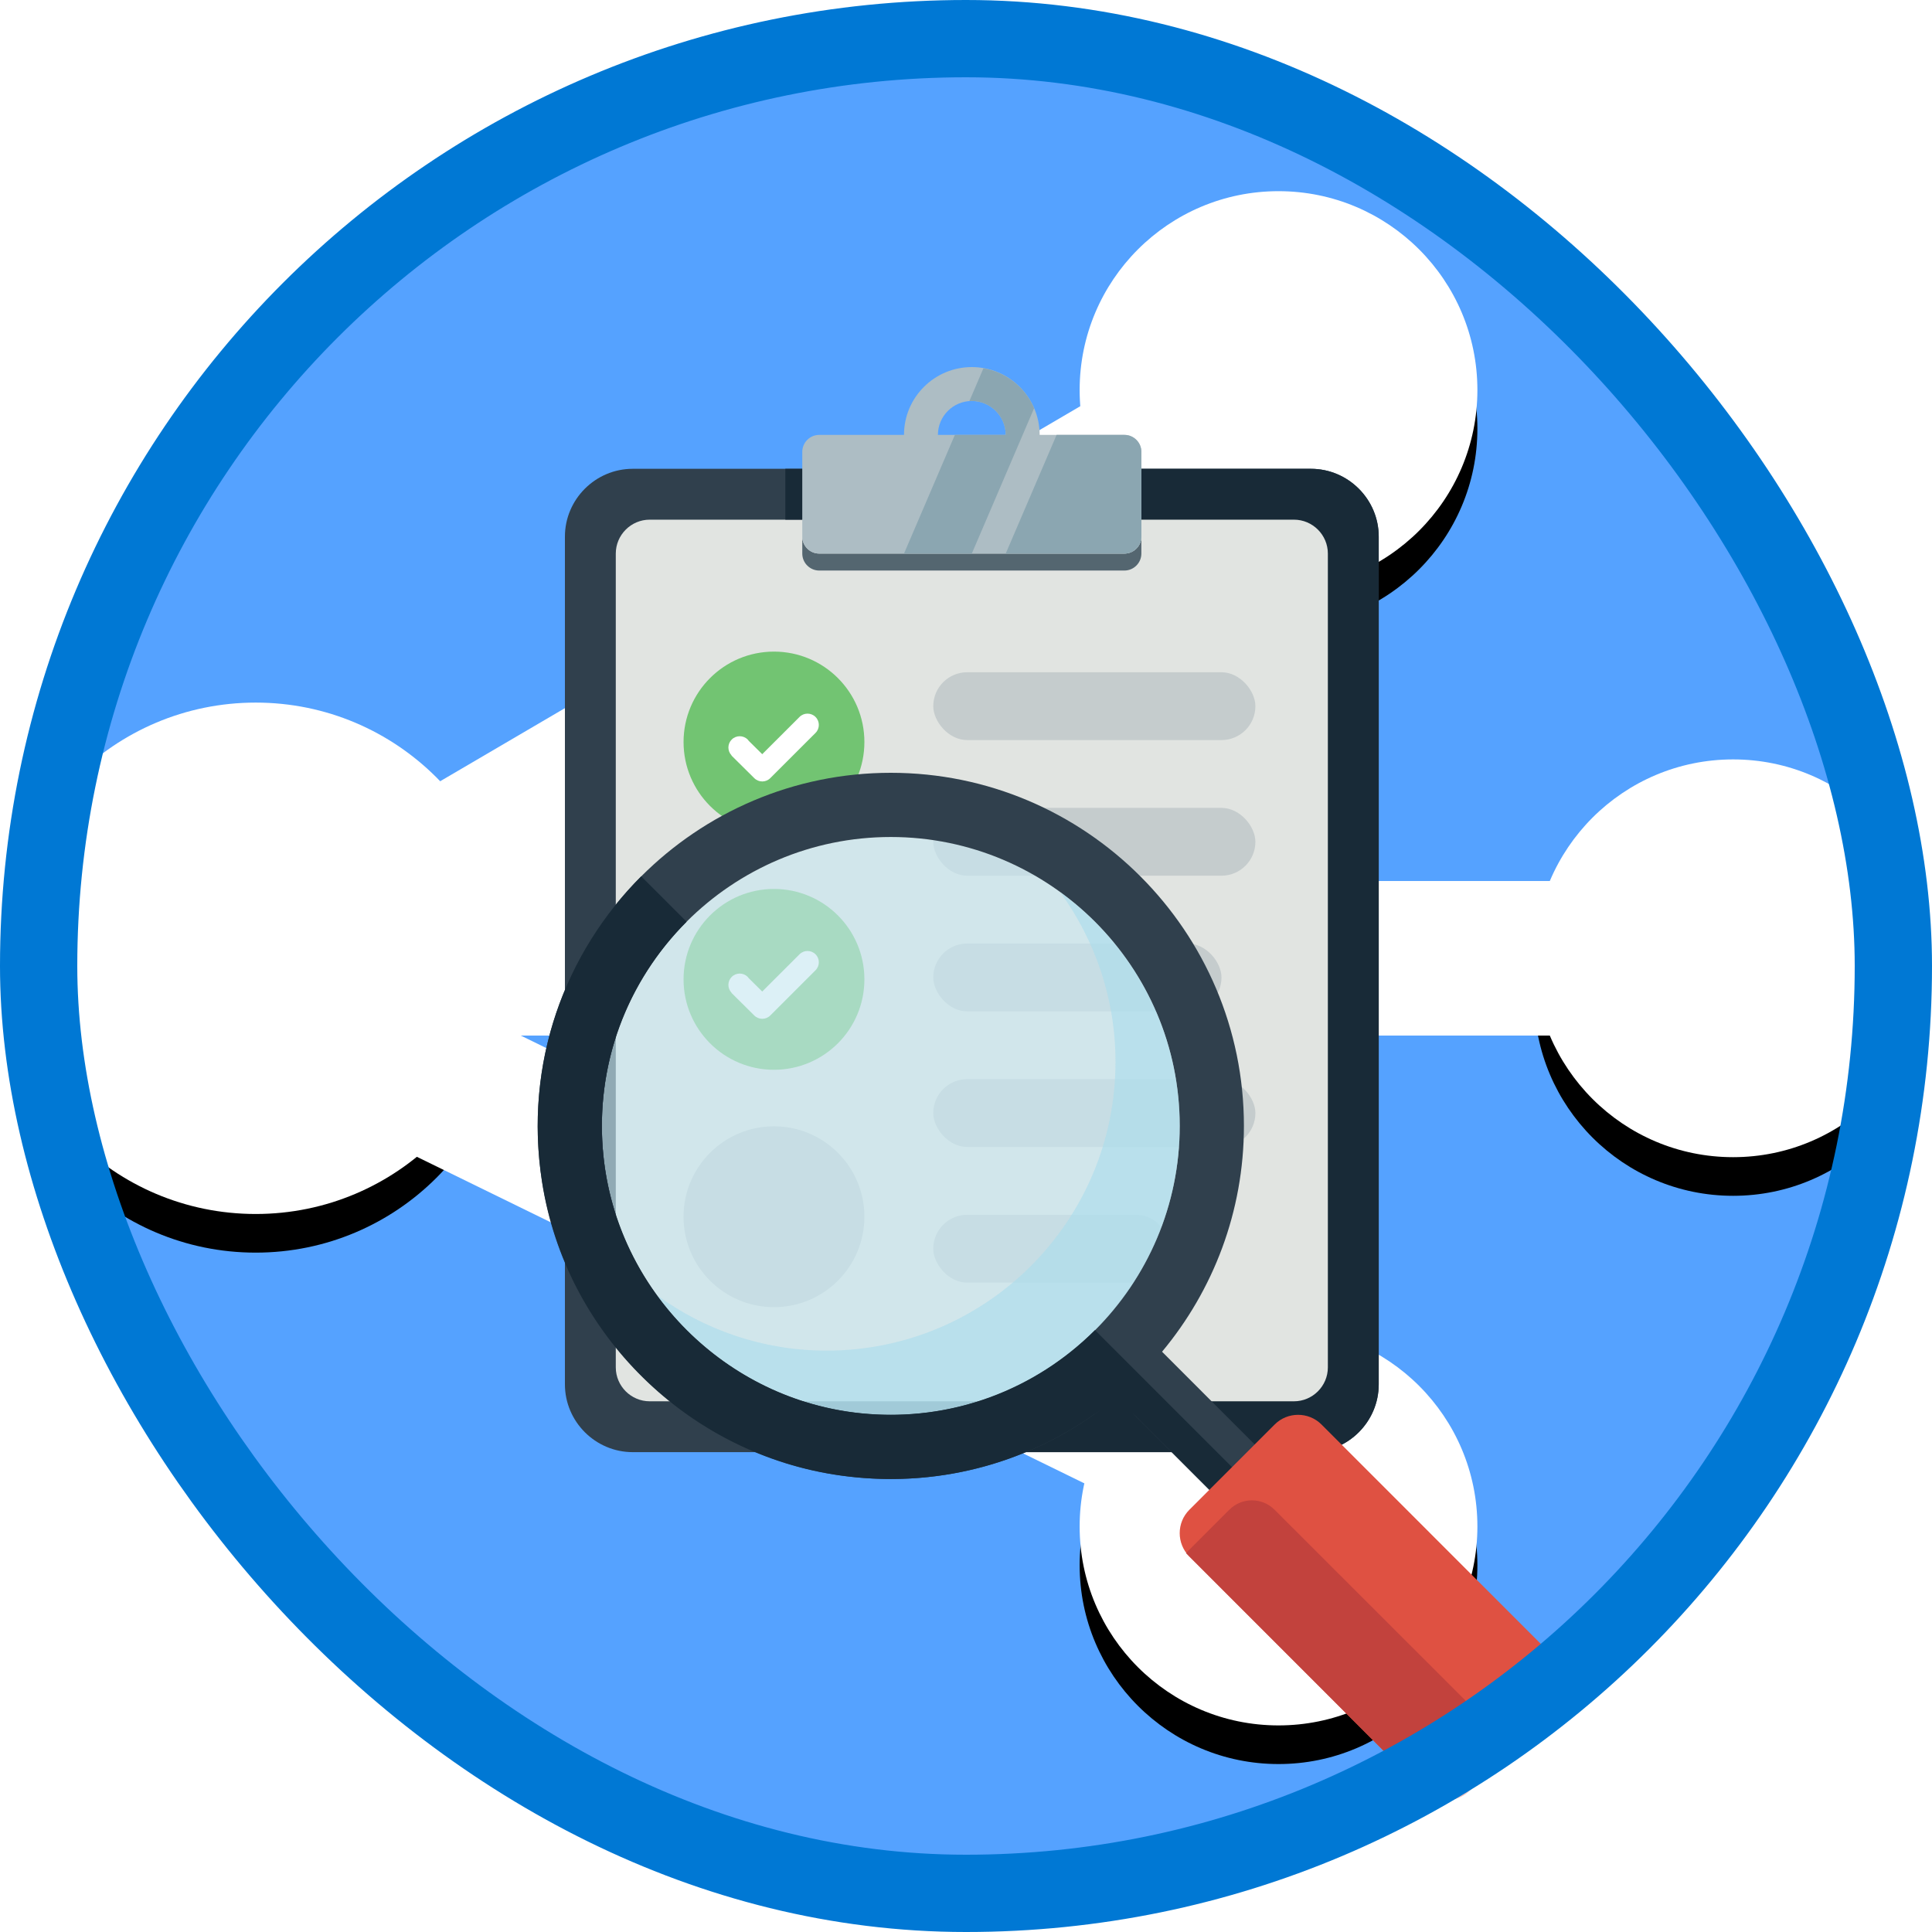 <?xml version="1.0" encoding="UTF-8"?>
<svg width="100px" height="100px" viewBox="0 0 100 100" version="1.1" xmlns="http://www.w3.org/2000/svg" xmlns:xlink="http://www.w3.org/1999/xlink">
    <!-- Generator: Sketch 55.2 (78181) - https://sketchapp.com -->
    <title>NA/evaluate-the-requirements-for-implementing-the-custom-computer-vision-apis</title>
    <desc>Created with Sketch.</desc>
    <defs>
        <rect id="path-1" x="0" y="0" width="96" height="96" rx="48"></rect>
        <circle id="path-3" cx="13.235" cy="40.101" r="13.235"></circle>
        <filter x="-3.8%" y="-3.8%" width="107.6%" height="115.1%" filterUnits="objectBoundingBox" id="filter-4">
            <feOffset dx="0" dy="2" in="SourceAlpha" result="shadowOffsetOuter1"></feOffset>
            <feColorMatrix values="0 0 0 0 0   0 0 0 0 0   0 0 0 0 0  0 0 0 0.1 0" type="matrix" in="shadowOffsetOuter1"></feColorMatrix>
        </filter>
        <circle id="path-5" cx="66.176" cy="10.689" r="10.294"></circle>
        <filter x="-4.9%" y="-4.9%" width="109.7%" height="119.4%" filterUnits="objectBoundingBox" id="filter-6">
            <feOffset dx="0" dy="2" in="SourceAlpha" result="shadowOffsetOuter1"></feOffset>
            <feColorMatrix values="0 0 0 0 0   0 0 0 0 0   0 0 0 0 0  0 0 0 0.1 0" type="matrix" in="shadowOffsetOuter1"></feColorMatrix>
        </filter>
        <circle id="path-7" cx="66.176" cy="69.513" r="10.294"></circle>
        <filter x="-4.9%" y="-4.9%" width="109.7%" height="119.4%" filterUnits="objectBoundingBox" id="filter-8">
            <feOffset dx="0" dy="2" in="SourceAlpha" result="shadowOffsetOuter1"></feOffset>
            <feColorMatrix values="0 0 0 0 0   0 0 0 0 0   0 0 0 0 0  0 0 0 0.1 0" type="matrix" in="shadowOffsetOuter1"></feColorMatrix>
        </filter>
        <circle id="path-9" cx="89.706" cy="40.101" r="10.294"></circle>
        <filter x="-4.9%" y="-4.9%" width="109.7%" height="119.4%" filterUnits="objectBoundingBox" id="filter-10">
            <feOffset dx="0" dy="2" in="SourceAlpha" result="shadowOffsetOuter1"></feOffset>
            <feColorMatrix values="0 0 0 0 0   0 0 0 0 0   0 0 0 0 0  0 0 0 0.1 0" type="matrix" in="shadowOffsetOuter1"></feColorMatrix>
        </filter>
        <filter x="-9.3%" y="-7.0%" width="118.6%" height="114.0%" filterUnits="objectBoundingBox" id="filter-11">
            <feOffset dx="0" dy="2" in="SourceAlpha" result="shadowOffsetOuter1"></feOffset>
            <feColorMatrix values="0 0 0 0 0   0 0 0 0 0   0 0 0 0 0  0 0 0 0.096 0" type="matrix" in="shadowOffsetOuter1" result="shadowMatrixOuter1"></feColorMatrix>
            <feMerge>
                <feMergeNode in="shadowMatrixOuter1"></feMergeNode>
                <feMergeNode in="SourceGraphic"></feMergeNode>
            </feMerge>
        </filter>
        <filter x="-7.4%" y="-7.5%" width="114.8%" height="116.6%" filterUnits="objectBoundingBox" id="filter-12">
            <feOffset dx="0" dy="2" in="SourceAlpha" result="shadowOffsetOuter1"></feOffset>
            <feColorMatrix values="0 0 0 0 0   0 0 0 0 0   0 0 0 0 0  0 0 0 0.096 0" type="matrix" in="shadowOffsetOuter1" result="shadowMatrixOuter1"></feColorMatrix>
            <feMerge>
                <feMergeNode in="shadowMatrixOuter1"></feMergeNode>
                <feMergeNode in="SourceGraphic"></feMergeNode>
            </feMerge>
        </filter>
    </defs>
    <g id="Badges" stroke="none" stroke-width="1" fill="none" fill-rule="evenodd">
        <g id="N/A-30" transform="translate(-50, -1260)">
            <g id="NA/evaluate-the-requirements-for-implementing-the-custom-computer-vision-apis" transform="translate(50, 1260)">
                <g id="Mask" transform="translate(2, 2)">
                    <mask id="mask-2" fill="white">
                        <use xlink:href="#path-1"></use>
                    </mask>
                    <use id="BG" fill="#55A2FF" xlink:href="#path-1"></use>
                    <g id="Api-Hosting" mask="url(#mask-2)" fill-rule="nonzero">
                        <g transform="translate(-2, 7.5)">
                            <g id="Oval" stroke="none">
                                <use fill="black" fill-opacity="1" filter="url(#filter-4)" xlink:href="#path-3"></use>
                                <use fill="#FFFFFF" xlink:href="#path-3"></use>
                            </g>
                            <g id="Oval" stroke="none">
                                <use fill="black" fill-opacity="1" filter="url(#filter-6)" xlink:href="#path-5"></use>
                                <use fill="#FFFFFF" xlink:href="#path-5"></use>
                            </g>
                            <g id="Oval" stroke="none">
                                <use fill="black" fill-opacity="1" filter="url(#filter-8)" xlink:href="#path-7"></use>
                                <use fill="#FFFFFF" xlink:href="#path-7"></use>
                            </g>
                            <g id="Oval" stroke="none">
                                <use fill="black" fill-opacity="1" filter="url(#filter-10)" xlink:href="#path-9"></use>
                                <use fill="#FFFFFF" xlink:href="#path-9"></use>
                            </g>
                            <path d="M19.355,40.101 L93.548,40.101" id="Path-110" stroke="#FFFFFF" stroke-width="8"></path>
                            <path d="M9.677,40.101 L66.176,67.742" id="Path-110" stroke="#FFFFFF" stroke-width="8"></path>
                            <path d="M15.054,40.101 L68.817,8.602" id="Path-110" stroke="#FFFFFF" stroke-width="8"></path>
                        </g>
                    </g>
                    <g id="Clipboard" filter="url(#filter-11)" mask="url(#mask-2)">
                        <g transform="translate(27, 15)">
                            <path d="M3.751,56.163 C1.82,56.163 0.24,54.584 0.24,52.653 L0.24,8.776 C0.24,6.845 1.82,5.265 3.751,5.265 L38.853,5.265 C40.783,5.265 42.363,6.845 42.363,8.776 L42.363,52.653 C42.363,54.584 40.783,56.163 38.853,56.163 L3.751,56.163" id="Fill-18" fill="#30404D" fill-rule="evenodd"></path>
                            <path d="M38.853,5.265 L21.302,5.265 L21.302,56.163 L38.853,56.163 C40.783,56.163 42.363,54.584 42.363,52.653 L42.363,8.776 C42.363,6.845 40.783,5.265 38.853,5.265" id="Fill-19" fill="#182A37" fill-rule="evenodd"></path>
                            <path d="M2.873,51.776 L2.873,9.653 C2.873,8.687 3.663,7.898 4.628,7.898 L37.975,7.898 C38.94,7.898 39.73,8.687 39.73,9.653 L39.73,51.776 C39.73,52.742 38.94,53.531 37.975,53.531 L4.628,53.531 C3.663,53.531 2.873,52.742 2.873,51.776 Z" id="Fill-20" fill="#E1E4E1" fill-rule="evenodd"></path>
                            <polygon id="Fill-26" fill="#182A37" fill-rule="evenodd" points="11.649 7.898 12.526 7.898 12.526 5.265 11.649 5.265"></polygon>
                            <path d="M11.061,48.658 C8.476,48.658 6.38,46.563 6.38,43.978 C6.38,41.393 8.476,39.298 11.061,39.298 C13.646,39.298 15.741,41.393 15.741,43.978 C15.741,46.563 13.646,48.658 11.061,48.658 Z" id="Fill-25" fill="#C5CCCD" fill-rule="evenodd"></path>
                            <g id="Group-70" stroke-width="1" fill="none" fill-rule="evenodd" transform="translate(6.143, 26.765)">
                                <path d="M4.918,9.607 C2.333,9.607 0.238,7.512 0.238,4.927 C0.238,2.342 2.333,0.247 4.918,0.247 C7.503,0.247 9.598,2.342 9.598,4.927 C9.598,7.512 7.503,9.607 4.918,9.607 Z" id="Fill-25" fill="#72C472"></path>
                                <path d="M7.068,3.629 C6.839,3.4 6.468,3.4 6.24,3.629 L4.31,5.557 L3.613,4.867 C3.597,4.843 3.58,4.82 3.558,4.799 C3.33,4.57 2.959,4.57 2.73,4.799 C2.504,5.024 2.502,5.39 2.724,5.619 L2.717,5.626 L3.898,6.796 C4.127,7.025 4.498,7.025 4.726,6.796 L7.066,4.458 C7.067,4.457 7.067,4.457 7.068,4.456 C7.297,4.228 7.297,3.857 7.068,3.629" id="Fill-26" fill="#FFFFFF"></path>
                            </g>
                            <g id="Group-70" stroke-width="1" fill="none" fill-rule="evenodd" transform="translate(6.143, 14.48)">
                                <path d="M4.918,9.607 C2.333,9.607 0.238,7.512 0.238,4.927 C0.238,2.342 2.333,0.247 4.918,0.247 C7.503,0.247 9.598,2.342 9.598,4.927 C9.598,7.512 7.503,9.607 4.918,9.607 Z" id="Fill-25" fill="#72C472"></path>
                                <path d="M7.068,3.629 C6.839,3.4 6.468,3.4 6.24,3.629 L4.31,5.557 L3.613,4.867 C3.597,4.843 3.58,4.82 3.558,4.799 C3.33,4.57 2.959,4.57 2.73,4.799 C2.504,5.024 2.502,5.39 2.724,5.619 L2.717,5.626 L3.898,6.796 C4.127,7.025 4.498,7.025 4.726,6.796 L7.066,4.458 C7.067,4.457 7.067,4.457 7.068,4.456 C7.297,4.228 7.297,3.857 7.068,3.629" id="Fill-26" fill="#FFFFFF"></path>
                            </g>
                            <rect id="Rectangle" fill="#C5CCCD" fill-rule="nonzero" x="19.306" y="15.796" width="16.673" height="3.51" rx="1.755"></rect>
                            <rect id="Rectangle" fill="#C5CCCD" fill-rule="nonzero" x="19.306" y="29.837" width="14.918" height="3.51" rx="1.755"></rect>
                            <rect id="Rectangle" fill="#C5CCCD" fill-rule="nonzero" x="19.306" y="22.816" width="16.673" height="3.51" rx="1.755"></rect>
                            <rect id="Rectangle" fill="#C5CCCD" fill-rule="nonzero" x="19.306" y="36.857" width="16.673" height="3.51" rx="1.755"></rect>
                            <rect id="Rectangle" fill="#C5CCCD" fill-rule="nonzero" x="19.306" y="43.878" width="12.286" height="3.51" rx="1.755"></rect>
                            <g id="Top" stroke-width="1" fill="none" fill-rule="evenodd" transform="translate(12.525, 0)">
                                <path d="M16.674,9.653 L0.878,9.653 C0.396,9.653 0.001,9.258 0.001,8.776 L0.001,9.653 C0.001,10.136 0.396,10.531 0.878,10.531 L16.674,10.531 C17.157,10.531 17.552,10.136 17.552,9.653 L17.552,8.776 C17.552,9.258 17.157,9.653 16.674,9.653" id="Fill-22" fill="#546670"></path>
                                <path d="M8.776,1.755 C9.744,1.755 10.531,2.542 10.531,3.51 L7.021,3.51 C7.021,2.542 7.808,1.755 8.776,1.755 Z M16.674,3.51 L12.287,3.51 C12.287,1.572 10.715,0 8.776,0 C6.838,0 5.266,1.572 5.266,3.51 L0.878,3.51 C0.396,3.51 0.001,3.905 0.001,4.388 L0.001,8.776 C0.001,9.258 0.396,9.653 0.878,9.653 L16.674,9.653 C17.157,9.653 17.552,9.258 17.552,8.776 L17.552,4.388 C17.552,3.905 17.157,3.51 16.674,3.51 L16.674,3.51 Z" id="Fill-24" fill="#ADBDC4"></path>
                                <path d="M17.552,8.776 L17.552,4.388 C17.552,3.905 17.157,3.51 16.674,3.51 L13.164,3.51 L10.531,9.653 L16.674,9.653 C17.157,9.653 17.552,9.258 17.552,8.776" id="Fill-33" fill="#8BA6B1"></path>
                                <path d="M9.378,0.061 L8.646,1.768 C8.69,1.765 8.732,1.755 8.776,1.755 C9.744,1.755 10.531,2.542 10.531,3.51 L7.899,3.51 L5.266,9.653 L8.776,9.653 L12.001,2.127 C11.541,1.055 10.56,0.266 9.378,0.061" id="Fill-34" fill="#8BA6B1"></path>
                            </g>
                        </g>
                    </g>
                    <g id="Magnify" filter="url(#filter-12)" mask="url(#mask-2)">
                        <g transform="translate(25, 36)" id="Group-30">
                            <g>
                                <g id="Group-31">
                                    <path d="M34.062,18.277 C34.062,26.536 27.366,33.231 19.108,33.231 C10.85,33.231 4.154,26.536 4.154,18.277 C4.154,10.019 10.85,3.323 19.108,3.323 C27.366,3.323 34.062,10.019 34.062,18.277" id="Fill-1290" fill="#C7E7F1" opacity="0.632"></path>
                                    <path d="M4.154,18.277 C4.154,10.032 10.858,3.323 19.108,3.323 C27.349,3.323 34.062,10.032 34.062,18.277 C34.062,26.522 27.349,33.231 19.108,33.231 C10.858,33.231 4.154,26.522 4.154,18.277 Z M40.218,37.041 L33.148,29.965 C35.79,26.795 37.385,22.719 37.385,18.277 C37.385,8.199 29.185,0 19.108,0 C9.03,0 0.831,8.199 0.831,18.277 C0.831,28.355 9.03,36.554 19.108,36.554 C23.552,36.554 27.623,34.96 30.797,32.314 L37.875,39.39 L40.218,37.041 L40.218,37.041 Z" id="Fill-1292" fill="#30404D"></path>
                                    <path d="M27.881,6.183 C29.667,8.649 30.738,11.673 30.738,14.954 C30.738,23.213 24.042,29.908 15.785,29.908 C12.503,29.908 9.479,28.838 7.012,27.047 C9.728,30.788 14.131,33.231 19.108,33.231 C27.366,33.231 34.062,26.536 34.062,18.277 C34.062,13.299 31.619,8.902 27.881,6.183" id="Fill-1293" fill="#ABDCEC" opacity="0.632"></path>
                                    <path d="M16.516,36.374 C21.442,37.056 26.061,35.758 29.7,33.163 C30.356,32.694 31.254,32.771 31.827,33.342 L36.695,38.215 L39.046,38.215 L29.675,28.846 C26.634,31.886 22.298,33.626 17.579,33.154 C10.584,32.454 4.926,26.799 4.229,19.807 C3.755,15.085 5.5,10.747 8.54,7.708 L6.189,5.359 C2.26,9.293 0.1,15.007 1.055,21.174 C2.268,29.035 8.64,35.283 16.516,36.374" id="Fill-1294" fill="#182A37"></path>
                                    <path d="M53.502,45.837 C54.166,46.501 54.166,47.588 53.502,48.253 L49.082,52.671 C48.417,53.335 47.329,53.335 46.664,52.671 L34.56,40.563 C33.895,39.899 33.895,38.812 34.56,38.147 L38.98,33.729 C39.644,33.065 40.733,33.065 41.397,33.729 L53.502,45.837" id="Fill-1296" fill="#DF5142"></path>
                                    <path d="M53.659,46.031 L51.433,48.256 C50.785,48.905 49.738,48.905 49.09,48.256 L38.971,38.144 C38.323,37.495 37.277,37.495 36.629,38.144 L34.402,40.369 C34.402,40.383 34.402,40.39 34.402,40.404 L46.664,52.671 C47.329,53.335 48.417,53.335 49.082,52.671 L53.502,48.253 C54.108,47.649 54.158,46.698 53.659,46.031" id="Fill-1297" fill="#C2423D"></path>
                                </g>
                            </g>
                        </g>
                    </g>
                </g>
                <g id="Azure-Border" stroke="#0078D4" stroke-width="4">
                    <rect x="2" y="2" width="96" height="96" rx="48"></rect>
                </g>
            </g>
        </g>
    </g>
</svg>